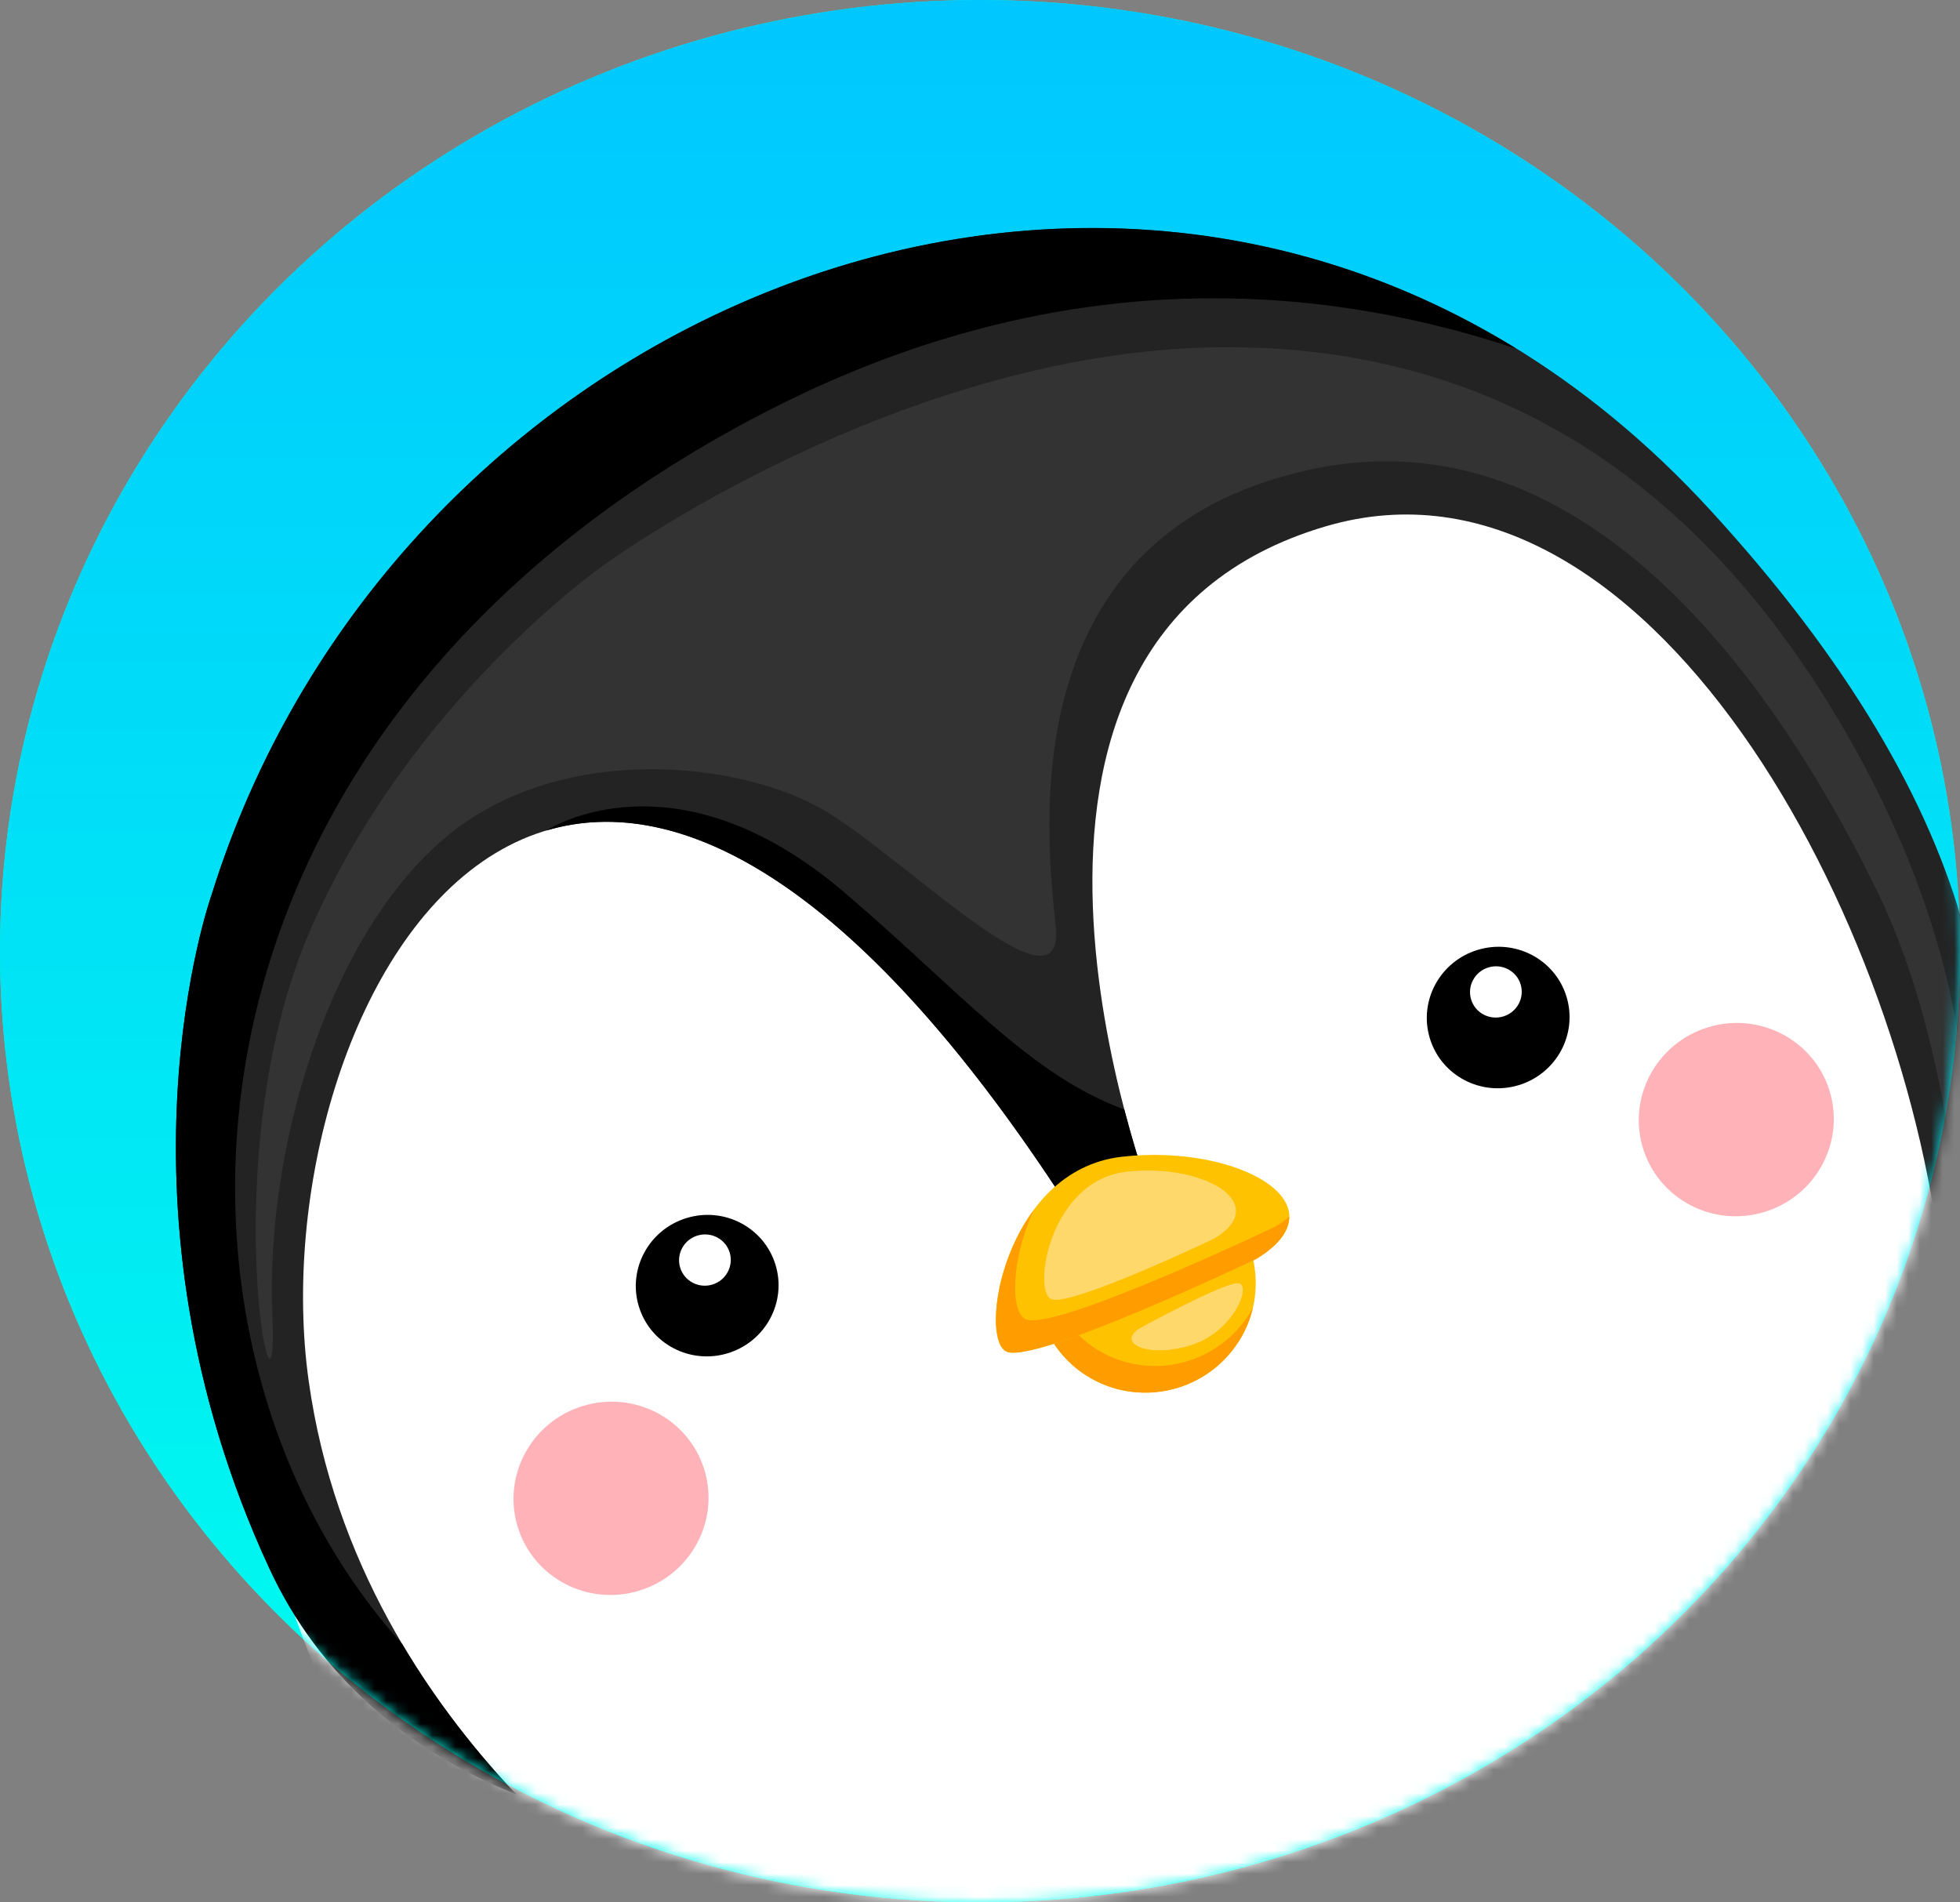 <?xml version="1.0" encoding="UTF-8"?>
<svg width="170px" height="165px" viewBox="0 0 170 165" version="1.1" xmlns="http://www.w3.org/2000/svg" xmlns:xlink="http://www.w3.org/1999/xlink">
    <rect x="0" y="0" width="170" height="165" fill="#808080" stroke="none"/>
    <!-- Generator: Sketch 60 (88103) - https://sketch.com -->
    <title>FAV</title>
    <desc>Created with Sketch.</desc>
    <defs>
        <linearGradient x1="50%" y1="0%" x2="50%" y2="100%" id="linearGradient-1">
            <stop stop-color="#00FFED" offset="0%"></stop>
            <stop stop-color="#00FFB5" offset="100%"></stop>
        </linearGradient>
        <linearGradient x1="50%" y1="0%" x2="50%" y2="100%" id="linearGradient-2">
            <stop stop-color="#00C7FF" offset="0%"></stop>
            <stop stop-color="#00FFED" offset="100%"></stop>
        </linearGradient>
        <ellipse id="path-3" cx="85" cy="82.5" rx="85" ry="82.5"></ellipse>
    </defs>
    <g id="FAV" stroke="none" stroke-width="1" fill="none" fill-rule="evenodd">
        <g id="Group-2-Copy">
            <g id="173-[Converted]">
                <mask id="mask-4" fill="white">
                    <use xlink:href="#path-3"></use>
                </mask>
                <g id="Mask">
                    <use fill="url(#linearGradient-1)" xlink:href="#path-3"></use>
                    <use fill="url(#linearGradient-2)" xlink:href="#path-3"></use>
                </g>
                <g mask="url(#mask-4)">
                    <g transform="translate(92.748, 96.316) rotate(-17) translate(-92.748, -96.316) translate(12.748, 20.316)">
                        <g id="Group" stroke-width="1" fill="none" fill-rule="evenodd" transform="translate(0.162, 0.158)">
                            <g transform="translate(2.601, 20.023)" fill="#FFFFFF" fill-rule="nonzero" id="Path">
                                <path d="M14.371,29.608 C14.371,29.608 -3.678,51.643 0.874,86.248 C5.429,120.854 52.769,133.954 95.903,127.538 C139.036,121.126 168.099,92.519 141.667,34.653 C115.234,-23.216 33.57,5.496 14.371,29.608 Z"></path>
                                <path d="M37.83,62.439 C37.83,62.439 35.566,34.538 53.329,33.902 C71.092,33.263 58.355,70.106 65.325,79.687 C72.294,89.269 92.055,93.733 101.049,79.687 C110.044,65.642 89.965,34.25 113.257,27.889 C136.549,21.528 143.58,63.837 135.746,85.535 C127.916,107.234 45.615,110.149 37.83,62.439 Z"></path>
                            </g>
                            <g transform="translate(0.911, 0)" fill-rule="nonzero" id="Path">
                                <path d="M147.302,42.272 C119.827,-15.2 45.387,-10.954 13.218,36.252 C13.218,36.252 -3.777,59.149 0.958,93.517 C2.362,103.723 7.717,112.032 15.689,118.523 C10.714,108.446 6.497,94.632 8.973,79.012 C14.051,46.935 54.764,5.888 76.77,85.141 L83.551,85.538 C83.551,85.538 79.689,33.448 115.068,33.894 C143.893,34.255 153.494,81.275 147.039,112.348 C160.005,97.151 162.565,74.205 147.302,42.272 Z" fill="#232323"></path>
                                <path d="M13.218,36.248 C13.218,36.248 -3.777,59.146 0.958,93.509 C2.362,103.716 7.717,112.025 15.689,118.516 C13.498,114.077 11.455,108.913 10.065,103.19 C-4.837,71.279 12.292,20.996 71.362,10.214 C98.999,5.168 120.143,13.182 135.311,23.985 C102.297,-13.512 41.465,-5.203 13.218,36.248 Z" fill="#000000"></path>
                                <path d="M83.512,77.156 C76.522,71.854 72.993,63.37 65.822,52.09 C55.335,35.599 42.66,39.357 42.66,39.357 L42.66,39.36 C54.622,39.455 67.393,51.374 76.766,85.138 L83.547,85.534 C83.551,85.534 83.302,82.162 83.512,77.156 Z" fill="#000000"></path>
                            </g>
                            <g transform="translate(23.464, 72.838)" fill-rule="nonzero">
                                <g transform="translate(44.651, 7.861)" id="Path">
                                    <path d="M4.38,9.438 C5.515,4.354 10.597,1.144 15.736,2.263 C20.875,3.386 24.12,8.414 22.989,13.498 C21.854,18.582 16.772,21.796 11.633,20.673 C6.494,19.55 3.249,14.522 4.38,9.438 Z" fill="#FFC200"></path>
                                    <path d="M13.119,18.708 C7.98,17.589 4.735,12.558 5.866,7.473 C6.079,6.512 6.473,5.645 6.945,4.835 C5.71,6.059 4.788,7.621 4.38,9.438 C3.246,14.522 6.494,19.554 11.633,20.673 C15.8,21.582 19.939,19.627 21.957,16.15 C19.737,18.357 16.424,19.427 13.119,18.708 Z" fill="#FF9D00"></path>
                                    <path d="M23.453,12.2 C23.453,12.2 2.494,15.34 0.408,13.557 C-1.677,11.775 4.817,-1.544 14.881,0.309 C24.946,2.161 32.238,9.989 23.453,12.2 Z" fill="#FFC200"></path>
                                    <path d="M20.495,9.442 C20.495,9.442 6.803,11.494 5.437,10.33 C4.072,9.165 8.317,0.463 14.896,1.67 C21.474,2.877 26.234,7.996 20.495,9.442 Z" fill="#FFD86C"></path>
                                    <path d="M25.865,9.996 C25.865,9.996 4.905,13.136 2.82,11.354 C1.689,10.386 3.1,6.021 6.228,2.523 C1.462,6.049 -0.985,12.368 0.408,13.557 C2.494,15.34 23.453,12.2 23.453,12.2 C25.734,11.624 26.911,10.67 27.259,9.54 C26.847,9.708 26.386,9.863 25.865,9.996 Z" fill="#FF9D00"></path>
                                    <path d="M12.087,14.986 C12.087,14.986 20.354,13.266 21.389,13.772 C22.425,14.277 19.69,17.698 15.814,17.698 C11.934,17.698 9.65,15.603 12.087,14.986 Z" fill="#FFD86C"></path>
                                </g>
                                <g transform="translate(15.604, 2.105)">
                                    <ellipse id="Oval" fill="#000000" cx="6.29" cy="6.244" rx="6.196" ry="6.13"></ellipse>
                                    <path d="M8.996,4.065 C8.996,5.293 7.989,6.286 6.751,6.286 C5.51,6.286 4.506,5.29 4.506,4.065 C4.506,2.837 5.514,1.844 6.751,1.844 C7.989,1.844 8.996,2.837 8.996,4.065 Z" id="Path" fill="#FFFFFF"></path>
                                </g>
                                <g transform="translate(88.096, -0)" id="Oval">
                                    <ellipse fill="#000000" cx="6.206" cy="6.17" rx="6.196" ry="6.13"></ellipse>
                                    <ellipse fill="#FFFFFF" cx="6.664" cy="3.988" rx="2.245" ry="2.221"></ellipse>
                                </g>
                                <path d="M119.929,20.675 C119.929,25.3 116.138,29.05 111.464,29.05 C106.789,29.05 102.998,25.3 102.998,20.675 C102.998,16.051 106.789,12.3 111.464,12.3 C116.138,12.3 119.929,16.051 119.929,20.675 Z" id="Path" fill="#FFB3B9"></path>
                                <path d="M16.99,23.552 C16.99,28.177 13.199,31.927 8.524,31.927 C3.85,31.927 0.059,28.177 0.059,23.552 C0.059,18.928 3.85,15.177 8.524,15.177 C13.202,15.177 16.99,18.924 16.99,23.552 Z" id="Path" fill="#FFB3B9"></path>
                            </g>
                        </g>
                        <path d="M55.02,19.022 C55.02,19.022 85.728,8.237 113.124,16.903 C140.519,25.572 150.224,47.613 154.098,64.783 C157.976,81.952 155.969,95.405 153.047,101.972 C150.125,108.535 154.968,93.18 152.546,78.158 C150.125,63.133 142.547,31.184 116.266,28.955 C89.986,26.726 85.142,52.07 83.555,60.325 C81.968,68.58 72.948,51.186 67.352,44.97 C61.756,38.754 46.973,32.258 34.779,37.705 C22.586,43.152 12.227,59.195 8.719,72.722 C5.211,86.248 7.54,58.332 21.581,41.832 C35.625,25.337 55.02,19.022 55.02,19.022 Z" id="Path" fill="#333333" fill-rule="nonzero"></path>
                    </g>
                </g>
            </g>
        </g>
    </g>
</svg>